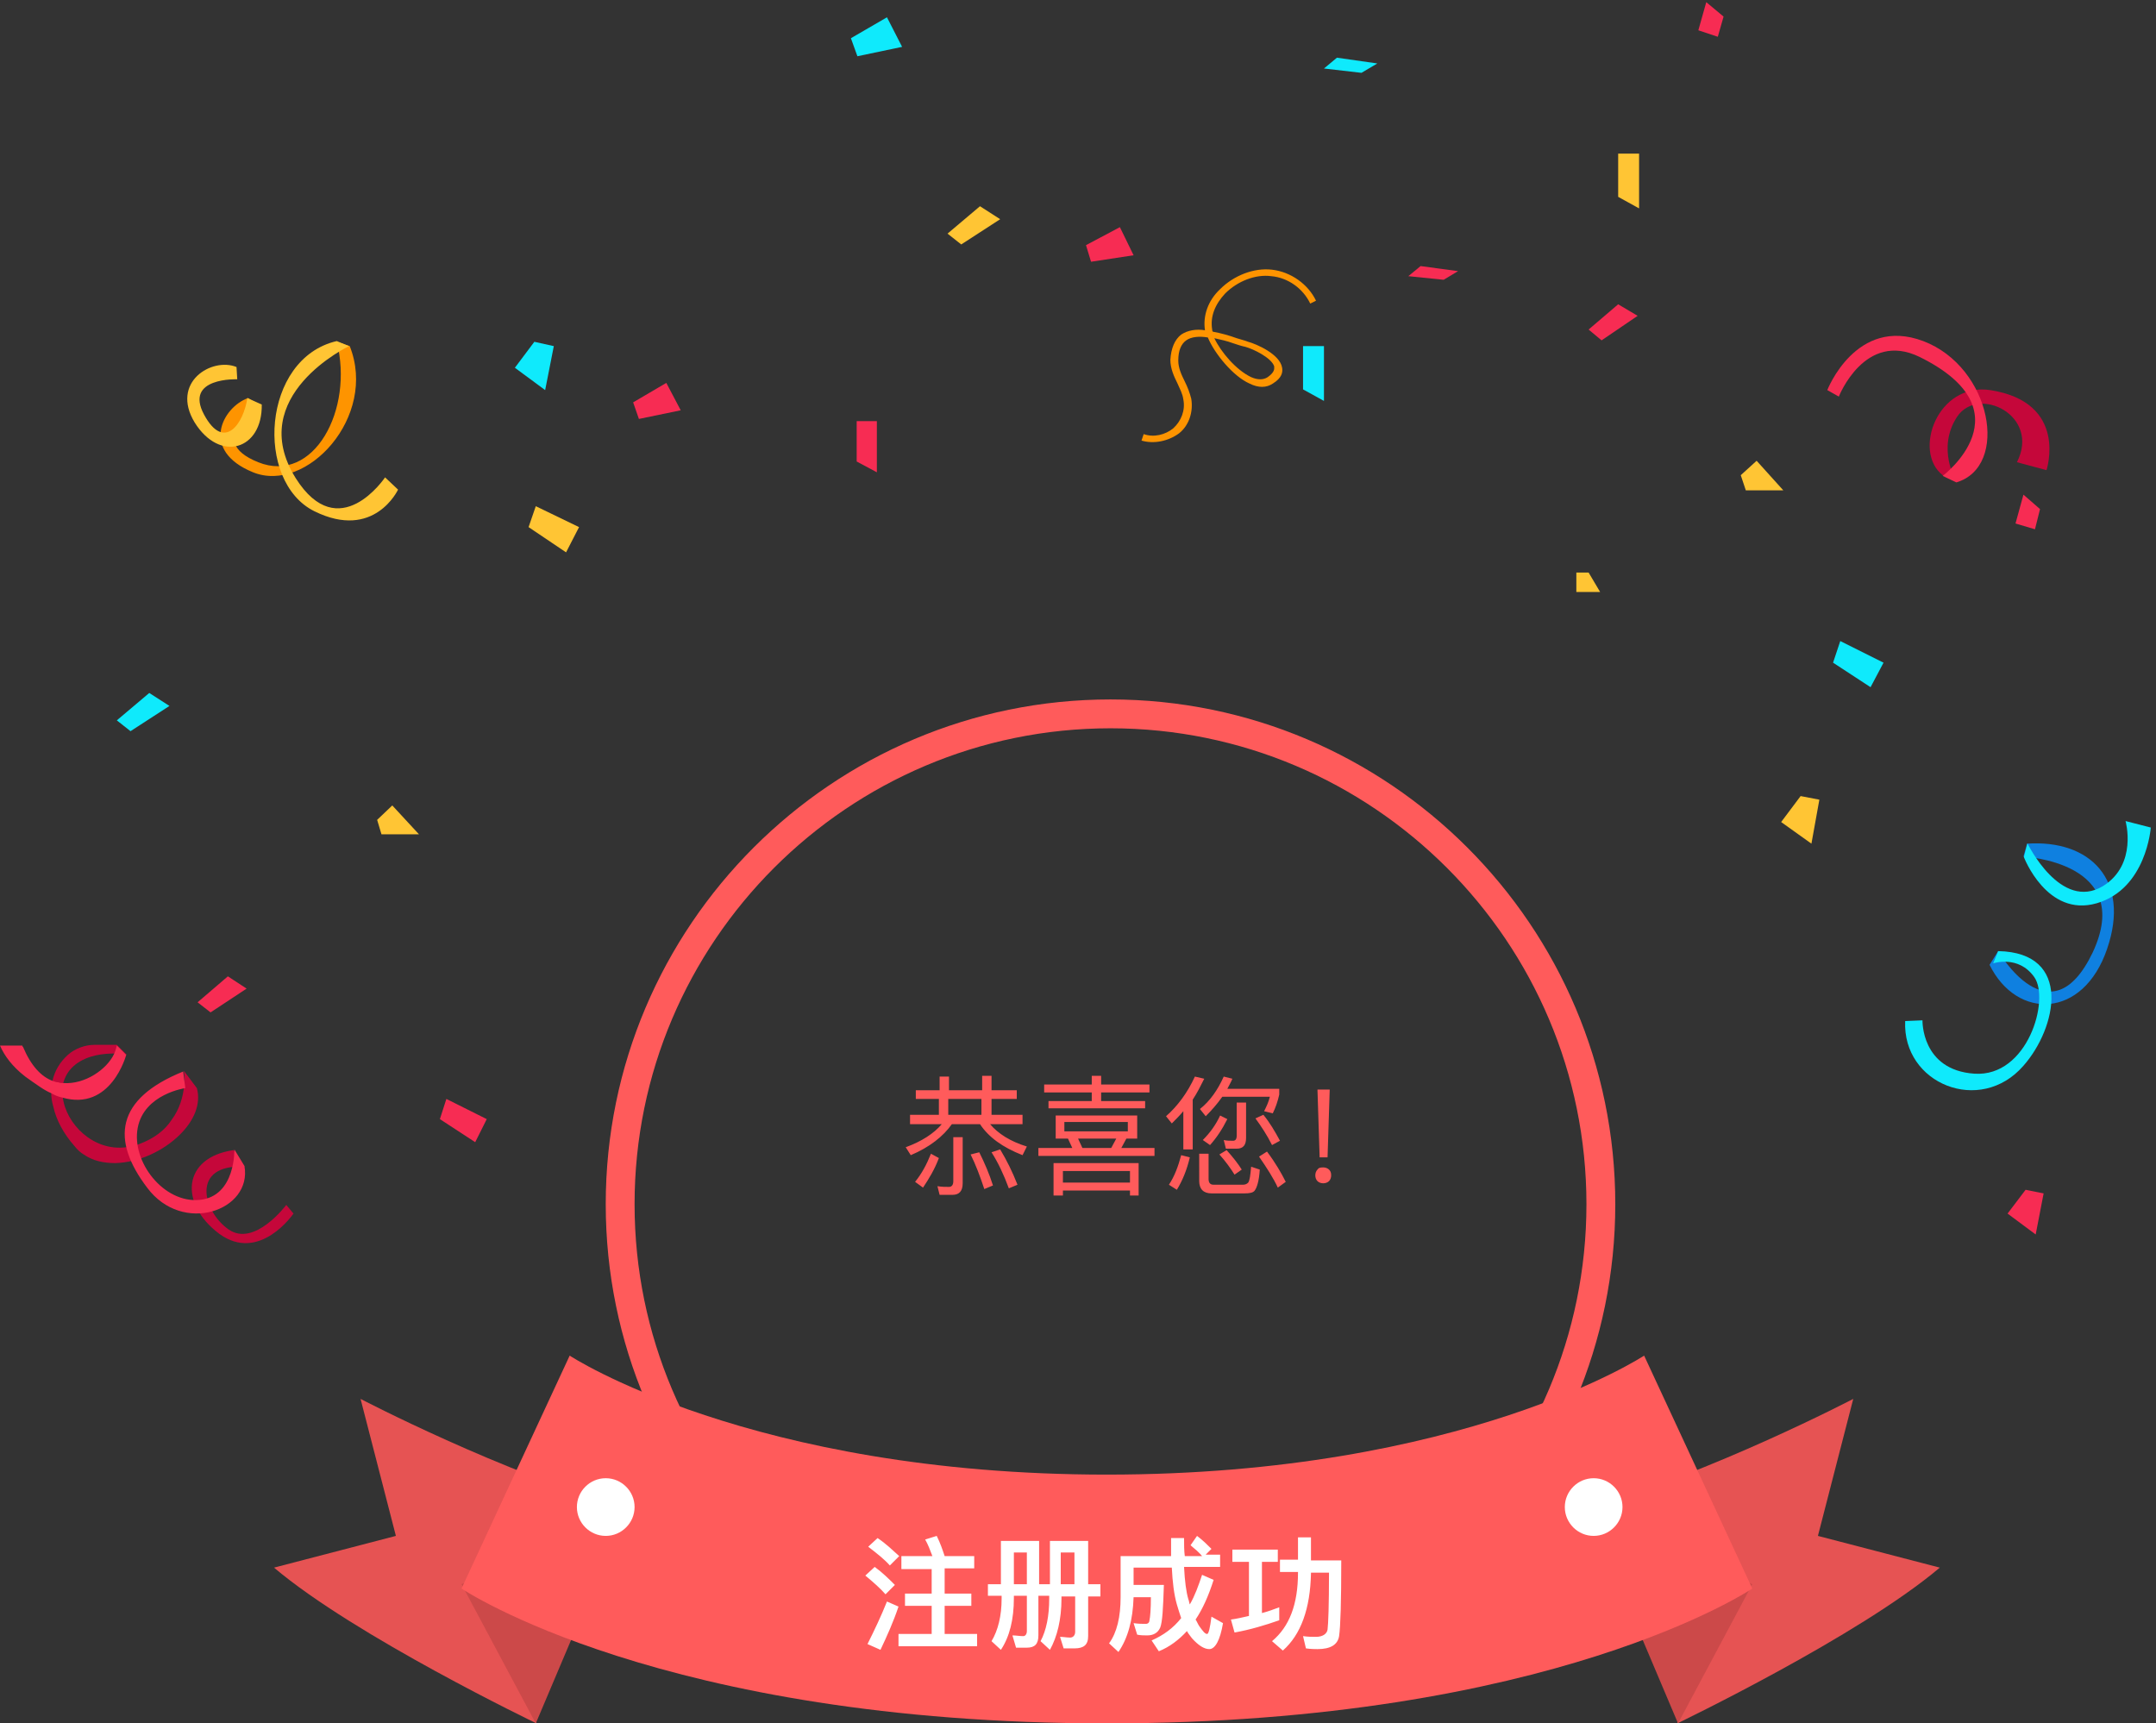 <?xml version="1.0" standalone="no"?><!DOCTYPE svg PUBLIC "-//W3C//DTD SVG 1.1//EN" "http://www.w3.org/Graphics/SVG/1.1/DTD/svg11.dtd"><svg t="1640742947005" class="icon" viewBox="0 0 1281 1024" version="1.1" xmlns="http://www.w3.org/2000/svg" p-id="2583" xmlns:xlink="http://www.w3.org/1999/xlink" width="250.195" height="200"><rect x="0" y="0" width="1281" height="1024" fill="#333333" stroke="none"/><defs><style type="text/css"></style></defs><path d="M659.816 1015.431c-165.382 0-299.916-134.534-299.916-299.916s134.534-299.916 299.916-299.916 299.916 134.534 299.916 299.916-134.534 299.916-299.916 299.916z m0-582.695c-155.956 0-282.778 126.822-282.778 282.778s126.822 282.778 282.778 282.778 282.778-126.822 282.778-282.778-126.822-282.778-282.778-282.778z" fill="#FF5B5B" p-id="2584"></path><path d="M318.768 1024S210.798 972.157 162.812 931.454l72.408-18.852-20.994-81.406s83.548 43.702 158.527 65.125l-67.695 77.121 13.71 50.557z" fill="#E65353" p-id="2585"></path><path d="M274.209 941.309L318.34 1024 372.753 895.464z" fill="#CC4949" p-id="2586"></path><path d="M996.579 1024s107.97-51.843 155.956-92.546l-72.408-18.852 20.994-81.406s-83.548 43.702-158.527 65.125l67.695 77.121-13.71 50.557z" fill="#E65353" p-id="2587"></path><path d="M1041.138 941.309L997.008 1024 942.594 895.464z" fill="#CC4949" p-id="2588"></path><path d="M657.674 876.184c211.655 0 319.197-70.695 319.197-70.695l64.268 138.39S922.457 1024 657.674 1024 274.209 943.879 274.209 943.879L338.477 805.49s107.541 70.695 319.197 70.695z" fill="#FF5B5B" p-id="2589"></path><path d="M964.017 895.464c0 9.426-7.712 17.138-17.138 17.138s-17.138-7.712-17.138-17.138 7.712-17.138 17.138-17.138 17.138 7.712 17.138 17.138M377.038 895.464c0 9.426-7.712 17.138-17.138 17.138s-17.138-7.712-17.138-17.138 7.712-17.138 17.138-17.138 17.138 7.712 17.138 17.138M521.426 913.888c5.141 3.428 8.997 7.284 12.854 10.711l-5.57 5.57c-2.999-3.428-7.284-6.855-12.854-11.14l5.57-5.141z m-1.714 17.138c4.713 3.428 8.569 7.284 11.997 10.711l-5.57 5.57c-2.999-3.428-6.855-6.855-11.997-11.14l5.57-5.141z m7.284 20.566l6.855 2.999c-2.999 8.997-6.855 17.567-10.711 25.707l-7.712-3.428c4.285-8.569 8.141-16.71 11.568-25.279z m8.569-26.992h18.423c-1.285-3.428-2.571-6.855-4.285-9.854l6.855-2.142c2.142 4.285 3.428 8.141 4.713 11.997h17.567v7.284H561.272v14.996h15.853v7.284H561.272v16.71h19.28v7.284h-46.701v-7.284h19.709v-16.71h-15.853V946.879h15.853v-14.567H535.565v-7.712z m50.986 16.71h8.141v-25.707h22.708v25.707h6.427v-25.707h22.708v25.707h7.284v7.284h-7.284v23.565c0 5.141-2.571 7.284-8.141 7.284h-6.427l-2.142-6.855c2.142 0 3.856 0.428 5.998 0.428 1.714 0 2.999-1.285 2.999-3.428v-20.994h-8.141v1.285c0 12.425-2.571 22.708-6.855 30.42l-5.57-5.141c3.428-6.427 5.141-14.996 5.141-25.279v-1.714H616.971v23.565c0 5.141-2.142 7.284-6.855 7.284h-6.427l-2.142-7.284c2.142 0 4.285 0.428 6.427 0.428 1.285 0 2.142-1.285 2.142-2.999v-20.994h-7.712v1.285c0 12.854-2.571 23.136-7.712 30.849l-5.57-5.141c3.856-6.427 5.998-14.996 5.998-25.279v-1.714H586.979v-6.855z m51.843 0v-18.852h-8.141v18.852h8.141z m-28.278 0v-18.852h-7.712v18.852h7.712zM711.23 912.603c3.428 2.571 5.998 5.141 8.569 7.712l-3.428 3.428h8.569v7.284h-21.423c0.428 8.569 1.285 14.996 2.571 19.28 0.428 0.857 0.428 2.142 0.857 2.999 2.999-5.141 5.141-11.14 7.284-17.567l6.855 2.999c-2.999 9.426-6.427 17.138-10.711 23.565 0.857 1.285 1.285 2.571 2.142 3.856 2.142 2.999 3.428 4.713 4.713 4.713 0.857 0 1.714-3.428 2.571-10.283l6.855 3.856c-1.714 10.283-4.713 15.424-8.141 15.424-2.999 0-6.427-2.142-10.283-6.427-0.857-1.285-2.142-2.571-2.999-4.285-4.713 5.141-10.283 9.426-16.71 11.997l-4.285-6.427c6.855-2.999 12.854-7.284 17.567-13.282-0.857-2.571-1.714-5.141-2.571-8.141-1.714-5.998-2.571-13.282-2.999-21.851h-22.708v10.283h17.995c-0.428 13.71-0.857 21.851-2.142 25.279-1.285 2.999-3.856 4.713-7.712 4.713-1.714 0-3.856 0-5.998-0.428l-2.142-6.855c2.999 0.428 5.141 0.428 7.284 0.428 1.285 0 2.142-0.857 2.142-2.142 0.428-1.714 0.857-6.427 0.857-13.71h-10.283c-0.428 13.71-3.428 24.422-8.997 32.562l-5.57-5.141c4.713-6.427 6.855-15.853 6.855-27.421v-24.422h29.992v-10.711h7.712c0 3.856 0 7.284 0.428 10.711h10.283c-1.714-2.142-4.285-4.285-6.855-6.427l3.856-5.57z m30.849 15.424h-9.854v-7.284h26.992v7.284H749.791v30.42c3.428-0.857 6.855-2.142 10.283-3.428v7.712c-8.569 2.999-17.138 5.57-26.564 7.284l-2.142-7.712c3.428-0.428 6.855-1.285 10.711-2.142v-32.134z m29.135-14.567h7.712v13.71h17.995c0 24.422-0.428 38.989-1.285 44.987-0.857 5.141-5.141 7.712-12.854 7.712-1.285 0-3.856 0-6.855-0.428l-1.714-7.284c2.999 0.428 5.57 0.428 7.712 0.428 3.856 0 6.427-1.714 6.855-4.285 0.428-3.428 0.857-14.567 0.857-33.848h-10.711v0.428c-0.428 20.994-5.998 36.418-16.71 45.844l-6.427-5.57c10.283-8.569 15.424-21.851 15.424-40.703v-0.428h-10.711v-7.284h10.711v-13.282z" fill="#FFFFFF" p-id="2590"></path><path d="M757.074 217.654c-1.714-5.141-12.425-10.283-17.138-11.568-2.142-0.428-4.713-1.285-7.284-2.142-3.428-1.285-7.284-2.142-11.14-2.999 3.856 8.141 12.854 18.852 21.851 23.136 3.856 1.714 7.284 1.714 9.854 0 4.285-2.999 3.856-5.141 3.856-5.57v-0.857m-78.835 44.131l1.285-3.856c5.998 2.142 12.854 0.428 17.567-3.428 4.713-4.285 7.284-10.711 5.998-17.138-0.428-3.428-2.142-6.427-3.428-9.426-2.142-4.285-4.285-8.997-4.285-14.139 0.428-6.855 2.571-11.997 6.427-14.996 3.856-2.571 8.997-3.428 14.139-2.571-1.285-8.569 1.714-17.567 8.997-24.422 8.141-8.141 20.137-12.854 30.849-11.568 11.14 1.285 21.423 8.569 26.136 18.423l-3.428 1.714c-4.285-8.997-13.282-15.424-23.136-16.281-9.426-1.285-20.137 2.999-27.421 10.283-5.998 6.427-8.997 13.71-7.712 21.423 0 0.428 0 0.857 0.428 1.285 4.713 0.857 9.426 2.142 14.139 3.856 2.571 0.857 4.713 1.285 6.855 2.142 4.713 1.285 18.852 7.284 20.137 15.424 0.428 2.571 0 5.998-5.57 9.426-3.856 2.571-8.569 2.571-13.71 0-9.854-4.285-20.994-17.995-24.85-27.421-5.141-0.857-9.854-0.428-12.854 1.714-2.999 2.142-4.713 5.998-4.713 11.997 0 4.285 1.714 8.141 3.856 12.425 1.714 3.428 2.999 6.855 3.856 10.283 1.285 7.712-1.285 15.853-7.284 20.566-6.427 4.713-14.996 6.427-22.279 4.285" fill="#FE9400" p-id="2591"></path><path d="M1204.378 501.289c37.275-2.571 61.697 21.423 47.558 62.554-14.139 41.56-53.556 42.417-69.838 9.426l5.141-8.141s30.849 53.556 56.127 0.857c25.279-53.985-41.131-56.984-41.131-56.984l2.142-7.712z" fill="#0F80E0" p-id="2592"></path><path d="M1262.909 487.857l14.996 3.856S1275.334 528.131 1245.771 536.7 1202.497 509.279 1202.497 509.279l2.142-8.141s19.709 40.703 44.987 25.279c20.566-12.854 13.282-38.561 13.282-38.561" fill="#0FEAFC" p-id="2593"></path><path d="M1187.24 565.128c44.559 0.857 34.705 45.844 14.996 68.124-25.707 29.563-71.98 10.711-70.266-26.564l10.283-0.428s-0.857 29.563 30.849 31.705 44.987-44.131 35.562-57.413-24.422-8.141-24.422-8.141l2.999-7.284z" fill="#0FEAFC" p-id="2594"></path><path d="M314.055 313.198l22.279 14.996 7.712-14.996-25.707-12.425zM1058.276 488.435l17.995 12.854 4.713-26.136-11.14-2.142zM224.08 487.15l2.571 8.569h22.279l-15.853-17.138zM1034.283 282.35l2.999 8.997h22.279l-15.853-17.567zM961.446 116.967l12.425 6.855v-32.562h-12.425zM562.986 138.818l8.141 6.427 23.136-14.996-11.997-7.712zM936.596 340.191v11.568h14.139l-6.855-11.568z" fill="#FFC534" p-id="2595"></path><path d="M1089.125 393.747l22.279 14.567 7.712-14.567-25.707-12.854zM786.638 40.703l7.712-6.427 23.993 3.428-9.426 5.57zM305.915 218.51l17.995 13.282 5.141-26.136-11.568-2.571zM774.213 231.364l12.425 6.855V205.657h-12.425zM69.409 428.023l8.141 6.427 23.136-14.996-11.997-7.712zM505.573 22.708l3.856 10.711 26.564-5.57-8.997-17.567z" fill="#0FEAFC" p-id="2596"></path><path d="M1198.38 274.638l17.567 4.713s13.282-40.274-33.419-47.558c-31.277-4.713-46.273 36.418-28.278 50.557l8.141 3.856s-11.997-19.709 0.428-38.561 49.7-0.857 35.562 26.992" fill="#C5073A" p-id="2597"></path><path d="M1162.39 286.634c31.705-9.426 20.994-68.552-19.709-83.977-39.846-14.996-56.984 29.135-56.984 29.135l6.855 3.856s15.424-39.418 47.987-23.565c65.125 32.134 13.71 70.695 13.71 70.695l8.141 3.856z" fill="#F72C53" p-id="2598"></path><path d="M207.799 205.657c16.71 41.988-25.707 87.833-57.413 74.979s-18.423-38.561-2.999-44.131l7.284 4.713s-34.276 20.137-1.285 33.419c32.991 13.282 56.984-31.277 46.701-71.551l7.712 2.571z" fill="#FE9400" p-id="2599"></path><path d="M228.793 283.635l7.712 7.284s-14.139 30.42-49.7 12.854-31.277-90.832 13.282-101.115l7.284 2.999S145.245 235.22 175.665 284.064c25.707 40.703 53.128-0.428 53.128-0.428M155.528 240.362c0.428 26.992-24.85 34.705-39.846 10.711-14.567-23.993 10.283-38.989 24.85-32.991l0.428 7.284s-31.705-1.285-19.709 20.994 23.565 5.141 25.707-9.854l8.569 3.856z" fill="#FFC534" p-id="2600"></path><path d="M107.113 673.955c-9.854 9.854-24.422 16.71-38.561 17.138-6.855 0-13.282-1.285-18.852-5.141-2.142-1.285-3.856-2.999-5.57-5.141-6.427-7.284-10.711-15.424-12.425-23.136-0.857-2.999-1.285-5.57-1.285-8.569 0-2.571 0.428-5.141 0.857-7.284 1.285-5.57 4.285-10.711 8.997-14.996 4.285-3.856 10.283-5.998 15.853-5.998h13.282l5.998 5.998s-2.999-0.857-7.284-0.857c-6.427 0-15.853 0.857-23.136 6.427-3.856 2.999-5.998 6.427-7.284 10.711-0.857 2.999-0.857 5.57-0.428 8.569 1.714 15.853 17.995 32.562 37.704 29.992 2.571-0.428 4.713-0.857 7.284-1.714 9.426-3.428 15.853-8.569 19.709-14.567 9.854-13.282 7.284-29.135 7.284-29.135l7.712 10.283c2.571 9.426-1.714 19.28-9.854 27.421M138.818 683.381c-30.42 4.285-32.562 31.705-8.569 49.7 23.993 17.567 44.131-11.997 44.131-11.997l-4.285-5.141s-18.852 25.279-34.276 14.567c-15.424-10.711-22.708-38.989 9.426-37.275l-6.427-9.854z" fill="#C5073A" p-id="2601"></path><path d="M74.979 626.825s-8.997 33.848-38.132 25.279c-2.142-0.428-4.285-1.285-6.427-2.571-2.142-0.857-4.285-2.142-6.855-3.856-2.571-1.714-5.57-3.856-8.569-5.998-7.712-5.998-12.425-12.425-14.996-18.423h13.282c0 0.428 0 0.428 0.428 0.857 4.713 11.14 10.711 17.567 17.567 20.137 1.285 0.428 2.142 0.857 3.428 0.857 0.857 0.428 2.142 0.428 2.999 0.428 12.854 0.857 25.707-8.141 29.992-17.138 0.857-1.714 1.285-3.428 1.714-5.141l5.57 5.57zM108.827 636.679c-40.274 16.281-42.845 40.703-21.423 68.981 20.994 28.278 62.554 13.71 57.841-12.854l-5.998-9.854s0.857 27.849-20.566 29.992-40.703-22.708-36.847-42.845c3.856-20.137 28.278-23.565 28.278-23.565l-1.285-9.854zM261.356 664.957l20.994 13.71 6.855-13.71-23.993-11.997zM836.767 164.097l7.284-5.998 22.279 2.999-8.569 5.141zM1192.81 721.085l16.71 12.425 4.713-24.422-10.711-2.142z" fill="#F72C53" p-id="2602"></path><path d="M1009.077 17.995L1013.79 1.285l10.283 8.569-3.428 11.997z" fill="#F72C53" p-id="2603"></path><path d="M1197.523 311.056l4.713-17.138 9.854 8.569-2.999 11.997zM509.001 274.209l11.997 6.427v-30.42h-11.997zM943.879 195.803l7.712 6.427 21.423-14.567-11.568-6.855zM117.396 595.548l7.712 5.998 21.423-14.139-11.14-7.284zM645.249 145.674l2.999 9.854 25.279-3.856-8.141-16.71zM376.181 239.076l3.428 9.854 24.85-5.141-8.569-16.281z" fill="#F72C53" p-id="2604"></path><path d="M558.273 639.679h5.57v8.141h19.709v-8.569h5.57v8.569h14.996v5.141h-14.996v9.426h18.423v5.57h-19.28c4.713 5.57 11.997 10.283 21.851 13.282l-2.571 5.141c-11.997-4.713-20.137-10.711-25.279-18.423H565.556c-5.141 7.284-13.282 13.71-24.422 18.423l-2.999-4.713c9.426-3.428 16.71-8.141 21.423-13.71h-18.852v-5.57h17.138v-9.426H544.134v-5.141h14.139v-8.141z m5.141 22.708h19.709v-9.426h-19.709v9.426z m-10.283 23.136l4.713 2.571c-2.571 6.855-5.998 12.425-9.426 17.567l-4.713-3.428c3.856-4.713 6.855-10.283 9.426-16.71z m41.131-2.571c3.856 6.427 7.284 13.282 10.283 20.994l-5.141 2.142c-2.999-8.141-6.427-15.424-10.283-21.423l5.141-1.714z m-12.425 1.714c2.999 5.998 5.998 12.854 8.141 19.709l-5.141 2.142c-2.571-7.712-5.141-14.567-8.141-20.566l5.141-1.285z m-15.853 25.279h-7.712l-1.285-5.141c2.571 0.428 4.713 0.428 6.855 0.428 1.714 0 2.571-1.285 2.571-3.428v-26.136h5.57v27.421c0 4.713-2.142 6.855-5.998 6.855z m56.556-55.699h26.136v-5.141h-28.278v-4.713h28.278v-5.141h5.57v5.141h28.706v4.713h-28.706v5.141h26.136v4.285h-57.413v-4.285z m11.997 22.279h-7.284v-13.71h48.415v13.71h-6.427l-2.999 5.57h19.709v4.713H616.971v-4.713h20.137l-2.571-5.57z m28.706 0h-22.708l2.571 5.57h17.138l2.999-5.57z m6.855-4.285v-5.57h-37.704v5.57h37.704z m6.427 18.852v19.28h-5.141v-2.999h-39.846v2.999h-5.57v-19.28h50.557z m-44.987 11.568h39.846v-6.855h-39.846v6.855z m103.257-20.137H728.368l-1.285-5.141c1.714 0.428 3.856 0.428 5.57 0.428 1.285 0 2.142-0.857 2.142-2.999v-19.709h5.57v20.994c0 4.285-1.714 6.427-5.57 6.427z m-31.705-22.279c-2.142 2.571-4.713 5.141-6.855 7.284l-3.428-4.285c6.855-5.998 12.854-14.139 17.138-23.565l5.57 1.285c-2.142 4.285-4.285 8.569-6.855 12.425v29.563h-5.57v-22.708z m23.993-20.566l5.141 1.285c-0.857 2.142-2.142 4.285-2.999 5.998h30.849v3.428c-0.857 3.856-2.142 7.712-3.856 11.14l-5.141-1.285c1.285-2.571 2.571-5.141 3.428-8.569h-28.278c-2.999 4.285-6.427 8.141-9.854 11.568l-3.428-4.285c5.998-4.713 10.711-11.568 14.139-19.28z m-25.279 46.701l5.141 1.285c-1.714 7.284-4.285 13.71-7.712 19.28l-4.713-2.999c3.428-5.141 5.57-11.14 7.284-17.567z m37.704 22.708H719.799c-4.713 0-7.284-2.571-7.284-7.284V685.523h5.57v14.996c0 2.142 0.857 3.428 2.999 3.428h17.138c1.714 0 2.571-0.428 3.428-1.285 0.857-1.285 1.285-4.285 1.714-9.426l5.141 1.714c-0.428 6.855-1.714 10.711-2.999 12.425-0.857 1.285-2.999 1.714-5.998 1.714z m13.282-24.85c5.141 6.855 8.569 12.854 11.14 17.995l-4.713 3.428c-2.571-5.57-6.427-11.568-11.14-18.423l4.713-2.999z m-27.849-21.423l4.285 2.142c-2.999 5.998-6.427 11.14-10.283 15.424l-4.285-2.999c4.285-4.285 7.712-8.997 10.283-14.567z m25.707-0.428c3.856 4.713 6.855 9.854 9.854 15.424l-4.713 2.571c-2.999-5.998-6.427-11.14-9.854-15.853l4.713-2.142z m-21.851 20.994c3.856 4.285 6.855 8.141 8.997 11.568l-4.285 2.999c-2.142-3.428-5.141-7.712-8.997-11.997l4.285-2.571z m53.985-35.99h7.284l-1.285 40.274H784.067l-1.285-40.274z m3.428 46.273c1.285 0 2.571 0.428 3.428 1.285 0.857 0.857 1.285 1.714 1.285 3.428 0 1.285-0.428 2.571-1.285 3.428-0.857 0.857-2.142 1.285-3.428 1.285s-2.571-0.428-3.428-1.285c-0.857-0.857-1.285-2.142-1.285-3.428s0.428-2.571 1.285-3.428c0.857-1.285 2.142-1.285 3.428-1.285z" fill="#FF5B5B" p-id="2605"></path></svg>